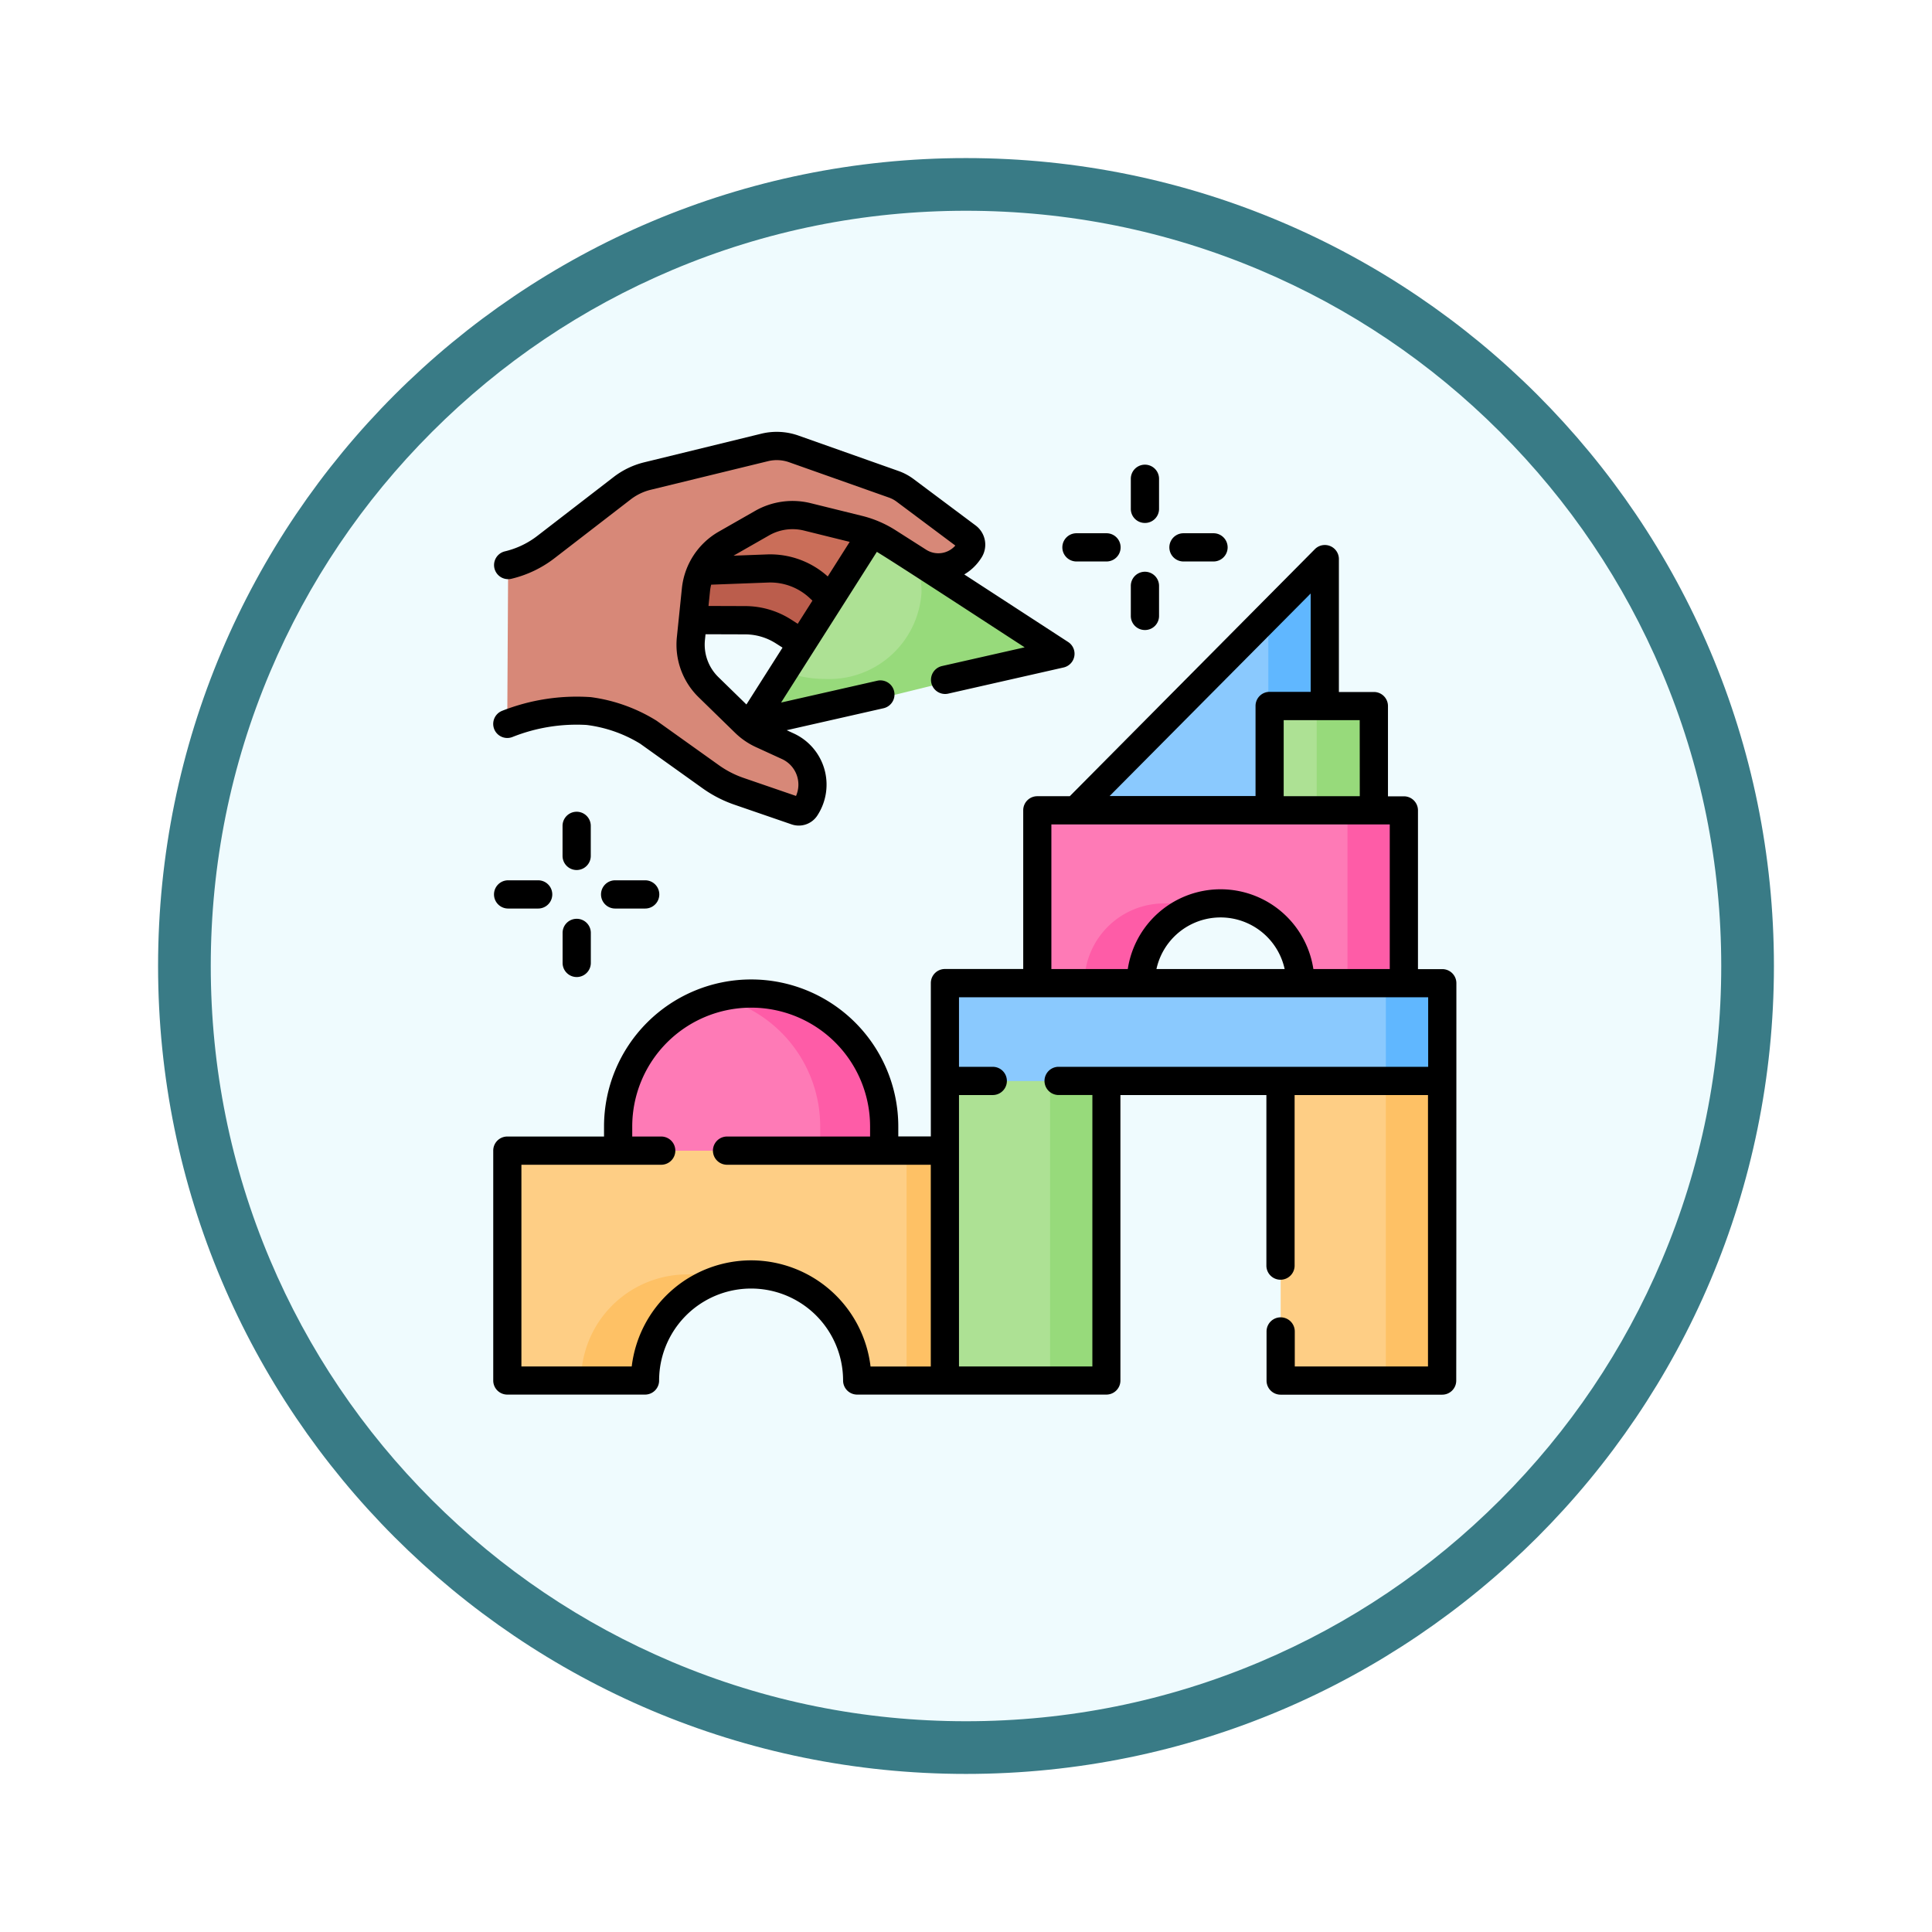<svg xmlns="http://www.w3.org/2000/svg" xmlns:xlink="http://www.w3.org/1999/xlink" width="110" height="110" viewBox="0 0 110 110">
  <defs>
    <filter id="Trazado_982547" x="0" y="0" width="110" height="110" filterUnits="userSpaceOnUse">
      <feOffset dy="3" input="SourceAlpha"/>
      <feGaussianBlur stdDeviation="3" result="blur"/>
      <feFlood flood-opacity="0.161"/>
      <feComposite operator="in" in2="blur"/>
      <feComposite in="SourceGraphic"/>
    </filter>
  </defs>
  <g id="Grupo_1179311" data-name="Grupo 1179311" transform="translate(-3069 -3549.257)">
    <g id="Grupo_1175196" data-name="Grupo 1175196" transform="translate(3078 3555.257)">
      <g id="Grupo_1164700" data-name="Grupo 1164700" transform="translate(0 0)">
        <g id="Grupo_1160931" data-name="Grupo 1160931" transform="translate(0 0)">
          <g id="Grupo_1160749" data-name="Grupo 1160749" transform="translate(0 0)">
            <g id="Grupo_1158891" data-name="Grupo 1158891" transform="translate(0 0)">
              <g id="Grupo_1157406" data-name="Grupo 1157406" transform="translate(0 0)">
                <g id="Grupo_1155793" data-name="Grupo 1155793">
                  <g id="Grupo_1154704" data-name="Grupo 1154704">
                    <g id="Grupo_1150790" data-name="Grupo 1150790">
                      <g id="Grupo_1154214" data-name="Grupo 1154214">
                        <g id="Grupo_1152583" data-name="Grupo 1152583">
                          <g id="Grupo_1146973" data-name="Grupo 1146973">
                            <g id="Grupo_1146954" data-name="Grupo 1146954">
                              <g transform="matrix(1, 0, 0, 1, -9, -6)" filter="url(#Trazado_982547)">
                                <g id="Trazado_982547-2" data-name="Trazado 982547" transform="translate(9 6)" fill="#effbfe">
                                  <path d="M 46 90.5 C 39.992 90.5 34.164 89.324 28.679 87.003 C 23.38 84.762 18.621 81.553 14.534 77.466 C 10.446 73.379 7.238 68.62 4.996 63.321 C 2.676 57.836 1.5 52.008 1.5 46 C 1.5 39.992 2.676 34.164 4.996 28.679 C 7.238 23.38 10.446 18.621 14.534 14.534 C 18.621 10.446 23.38 7.238 28.679 4.996 C 34.164 2.676 39.992 1.5 46 1.5 C 52.008 1.5 57.836 2.676 63.321 4.996 C 68.62 7.238 73.379 10.446 77.466 14.534 C 81.554 18.621 84.762 23.38 87.004 28.679 C 89.324 34.164 90.5 39.992 90.5 46 C 90.5 52.008 89.324 57.836 87.004 63.321 C 84.762 68.62 81.554 73.379 77.466 77.466 C 73.379 81.553 68.62 84.762 63.321 87.003 C 57.836 89.324 52.008 90.5 46 90.5 Z" stroke="none"/>
                                  <path d="M 46 3 C 40.194 3 34.563 4.137 29.263 6.378 C 24.143 8.544 19.544 11.644 15.594 15.594 C 11.644 19.544 8.544 24.143 6.378 29.263 C 4.137 34.563 3 40.194 3 46 C 3 51.806 4.137 57.437 6.378 62.737 C 8.544 67.857 11.644 72.455 15.594 76.405 C 19.544 80.355 24.143 83.456 29.263 85.622 C 34.563 87.863 40.194 89 46 89 C 51.806 89 57.437 87.863 62.737 85.622 C 67.857 83.456 72.456 80.355 76.406 76.405 C 80.356 72.455 83.456 67.857 85.622 62.737 C 87.864 57.437 89 51.806 89 46 C 89 40.194 87.864 34.563 85.622 29.263 C 83.456 24.143 80.356 19.544 76.406 15.594 C 72.456 11.644 67.857 8.544 62.737 6.378 C 57.437 4.137 51.806 3 46 3 M 46 0 C 71.405 0 92 20.595 92 46 C 92 71.405 71.405 92 46 92 C 20.595 92 7.62939453125e-06 71.405 7.62939453125e-06 46 C 7.62939453125e-06 20.595 20.595 0 46 0 Z" stroke="none" fill="#397b86"/>
                                </g>
                              </g>
                            </g>
                          </g>
                        </g>
                      </g>
                    </g>
                  </g>
                </g>
              </g>
            </g>
          </g>
        </g>
      </g>
    </g>
    <g id="bloque-de-juguete" transform="translate(3097.078 3573.749)">
      <g id="Grupo_1179309" data-name="Grupo 1179309" transform="translate(0.805 0.902)">
        <path id="Trazado_1040324" data-name="Trazado 1040324" d="M73.979,300.438H74c4.177,0,6.434,3.065,6.434,7.243v3.382H66.415v-3.382a7.567,7.567,0,0,1,5.753-7.346A7.862,7.862,0,0,1,73.979,300.438Z" transform="translate(-60.105 -268.94)" fill="#fe7ab6"/>
        <path id="Trazado_1040325" data-name="Trazado 1040325" d="M121.957,298.668h-.02a7.575,7.575,0,0,0-1.811.22,7.566,7.566,0,0,1,5.753,7.344v3.382h3.642v-3.382A7.564,7.564,0,0,0,121.957,298.668Z" transform="translate(-108.063 -267.492)" fill="#fe5ca7"/>
        <g id="Grupo_1179305" data-name="Grupo 1179305" transform="translate(0 40.119)">
          <path id="Trazado_1040326" data-name="Trazado 1040326" d="M33.664,382.911V394.5a.536.536,0,0,1-.536.536l-3.213.214H27.941a.535.535,0,0,1-.533-.491,6.042,6.042,0,0,0-6.021-5.553c-.037,0-.075,0-.112,0-4.145,0-5.877,2.265-6.123,5.336a.534.534,0,0,1-.532.491l-3.094.214H8.038a.536.536,0,0,1-.536-.536V382.7a.536.536,0,0,1,.536-.536H29.915l3.213.214A.536.536,0,0,1,33.664,382.911Z" transform="translate(-7.502 -382.161)" fill="#fece85"/>
          <path id="Trazado_1040327" data-name="Trazado 1040327" d="M218.393,382.162h-3.642a.536.536,0,0,1,.536.536V394.72a.536.536,0,0,1-.536.536h3.642a.536.536,0,0,0,.536-.536V382.7A.535.535,0,0,0,218.393,382.162Z" transform="translate(-192.553 -382.162)" fill="#fec165"/>
        </g>
        <g id="Grupo_1179306" data-name="Grupo 1179306" transform="translate(3.688 47.169)">
          <path id="Trazado_1040328" data-name="Trazado 1040328" d="M52.022,447.981l-.005,0a6.041,6.041,0,0,0-5.909,5.55.534.534,0,0,1-.532.491H41.932a.535.535,0,0,0,.533-.491,6.042,6.042,0,0,1,6.022-5.553Z" transform="translate(-41.932 -447.981)" fill="#fec165"/>
        </g>
        <path id="Trazado_1040329" data-name="Trazado 1040329" d="M96.1,59.8l-.742-.472a4.071,4.071,0,0,0-2.174-.638L88.3,58.677,91.305,53.7l9,2.221-3.4,4.536Z" transform="translate(-79.642 -48.764)" fill="#bb5d4c"/>
        <path id="Trazado_1040330" data-name="Trazado 1040330" d="M106.072,33.948l-.61-.58a4.18,4.18,0,0,0-2.879-1.15h-5.25l4.953-4.787,8.726,2.814Z" transform="translate(-87.71 -25.307)" fill="#ca6e59"/>
        <path id="Trazado_1040331" data-name="Trazado 1040331" d="M159.952,54.8,146.766,58.5a.326.326,0,0,1-.348-.5l.675-2.061,5.385-8.475,2.436,2.315,5.181,4.225A.443.443,0,0,1,159.952,54.8Z" transform="translate(-131.49 -43.196)" fill="#ade194"/>
        <path id="Trazado_1040332" data-name="Trazado 1040332" d="M152.4,72.2l-16.361,4.017a.325.325,0,0,1-.348-.5l1.823-2.869a6.046,6.046,0,0,0,2.46.516,5.267,5.267,0,0,0,5.529-4.959,4.514,4.514,0,0,0-.47-2l.3.287,7.208,4.711A.443.443,0,0,1,152.4,72.2Z" transform="translate(-121.917 -60.103)" fill="#97da7b"/>
        <path id="Trazado_1040333" data-name="Trazado 1040333" d="M309.609,97.671l10.972-11.056,2.154-1.274a.321.321,0,0,1,.549.226l.51,15.324Z" transform="translate(-277.25 -76.928)" fill="#8ac9fe"/>
        <path id="Trazado_1040334" data-name="Trazado 1040334" d="M412.955,88.4l2.3.729V72.4a.321.321,0,0,0-.549-.226l-2.664,2.685V80.3Z" transform="translate(-368.712 -65.169)" fill="#60b7ff"/>
        <path id="Trazado_1040335" data-name="Trazado 1040335" d="M412.365,145.833h2.319l2.825.214a.323.323,0,0,1,.323.323v6.261h-5.791v-6.475A.323.323,0,0,1,412.365,145.833Z" transform="translate(-368.712 -131.027)" fill="#ade194"/>
        <path id="Trazado_1040336" data-name="Trazado 1040336" d="M437.967,145.833h-3.252a.323.323,0,0,1,.325.321v6.477h3.252v-6.477A.323.323,0,0,0,437.967,145.833Z" transform="translate(-388.956 -131.027)" fill="#97da7b"/>
        <path id="Trazado_1040337" data-name="Trazado 1040337" d="M309.87,202.118v11.513l-5.681-2.529a4.542,4.542,0,0,0-4.54-4.543c-2.507,0-5.619,2.034-5.619,4.543l-1.652,1.019-3.166,1.18V201.9a.642.642,0,0,1,.643-.643h16.588l2.785.214A.642.642,0,0,1,309.87,202.118Z" transform="translate(-259.038 -180.518)" fill="#fe7ab6"/>
        <g id="Grupo_1179307" data-name="Grupo 1179307" transform="translate(32.856 20.743)">
          <path id="Trazado_1040338" data-name="Trazado 1040338" d="M322.007,250.731a4.542,4.542,0,0,0-4.54,4.543l-2.169,2.2-.561-1.18-.484-1.019a4.543,4.543,0,0,1,4.541-4.543Z" transform="translate(-314.252 -245.432)" fill="#fe5ca7"/>
          <path id="Trazado_1040339" data-name="Trazado 1040339" d="M451.3,201.26h-3.214a.643.643,0,0,1,.643.643v10.35l3.214,1.378V201.9A.643.643,0,0,0,451.3,201.26Z" transform="translate(-433.747 -201.26)" fill="#fe5ca7"/>
        </g>
        <path id="Trazado_1040340" data-name="Trazado 1040340" d="M419.135,329.155h5.131l2.785-.214a.536.536,0,0,0,.536-.536V312.093l-8.987-3.961v20.487A.535.535,0,0,0,419.135,329.155Z" transform="translate(-374.567 -275.942)" fill="#fece85"/>
        <path id="Trazado_1040341" data-name="Trazado 1040341" d="M470.035,332.2v17.91a.536.536,0,0,1-.536.536h3.214a.536.536,0,0,0,.536-.536V333.58Z" transform="translate(-420.015 -297.43)" fill="#fec165"/>
        <path id="Trazado_1040342" data-name="Trazado 1040342" d="M240.106,329.155h5.666l2.785-.214a.536.536,0,0,0,.536-.536V308.132l-8.987,3.961v17.062Z" transform="translate(-215.192 -275.942)" fill="#ade194"/>
        <path id="Trazado_1040343" data-name="Trazado 1040343" d="M291.543,309.515v19.1a.536.536,0,0,1-.536.536h3.214a.536.536,0,0,0,.536-.536V308.132Z" transform="translate(-260.641 -275.942)" fill="#97da7b"/>
        <path id="Trazado_1040344" data-name="Trazado 1040344" d="M268.211,298.5v-4.6a.536.536,0,0,0-.536-.536l-2.785-.214H240.642a.536.536,0,0,0-.536.536v5.031h25.106Z" transform="translate(-215.192 -262.56)" fill="#8ac9fe"/>
        <path id="Trazado_1040345" data-name="Trazado 1040345" d="M472.713,293.145H469.5a.536.536,0,0,1,.536.536v5.031h3.214v-5.031A.536.536,0,0,0,472.713,293.145Z" transform="translate(-420.015 -262.56)" fill="#60b7ff"/>
        <g id="Grupo_1179308" data-name="Grupo 1179308" transform="translate(0.003)">
          <path id="Trazado_1040346" data-name="Trazado 1040346" d="M7.576,14.706a.428.428,0,0,1,.308-.408,5.693,5.693,0,0,0,1.853-.949l4.33-3.341a3.885,3.885,0,0,1,1.453-.7l6.664-1.625a2.915,2.915,0,0,1,1.662.084l5.688,2.013a2.431,2.431,0,0,1,.645.345l3.538,2.646a.558.558,0,0,1,.136.746l-.017.026a2.089,2.089,0,0,1-2.885.641l-1.757-1.12a5.523,5.523,0,0,0-1.642-.7l-2.933-.725A3.514,3.514,0,0,0,22.034,12l-2.067,1.179a3.4,3.4,0,0,0-1.7,2.608l-.285,2.774a3.4,3.4,0,0,0,1.009,2.784l2.067,2.017a3.4,3.4,0,0,0,.957.657L23.5,24.7a2.4,2.4,0,0,1,1.025,3.475l-.013.021a.456.456,0,0,1-.535.191l-3.256-1.121a6.317,6.317,0,0,1-1.616-.834L15.563,23.9a8.565,8.565,0,0,0-3.4-1.207,9.843,9.843,0,0,0-4.074.535.428.428,0,0,1-.559-.41Z" transform="translate(-7.532 -7.602)" fill="#d78878"/>
        </g>
      </g>
      <g id="Grupo_1179310" data-name="Grupo 1179310" transform="translate(0.002 0.098)">
        <path id="Trazado_1040347" data-name="Trazado 1040347" d="M54.842,85.239a.8.8,0,0,0-.8-.8H52.655V75.4a.8.8,0,0,0-.8-.8h-.908V69.46a.8.8,0,0,0-.8-.8H48.153V61.1a.8.8,0,0,0-1.374-.566L32.83,74.594H30.98a.8.8,0,0,0-.8.8v9.038H25.72a.8.8,0,0,0-.8.8c0,2.041,0,6.745,0,8.731H23.067v-.576A8.377,8.377,0,0,0,14.7,85.027h-.02a8.377,8.377,0,0,0-8.367,8.367v.576H.805a.8.8,0,0,0-.8.8v13.093a.8.8,0,0,0,.8.8H8.649a.8.8,0,0,0,.8-.8,5.237,5.237,0,1,1,10.475,0,.8.8,0,0,0,.8.8h14.19a.8.8,0,0,0,.8-.8V91.608h8.311v9.712a.8.8,0,0,0,1.607,0V91.608h7.594v15.455H45.641v-1.995a.8.8,0,0,0-1.607,0v2.8a.8.8,0,0,0,.8.8h9.2a.8.8,0,0,0,.8-.8C54.842,103.684,54.842,89.148,54.842,85.239Zm-5.5-10.645H45.01v-4.33h4.328ZM46.546,63.052v5.6H44.207a.8.8,0,0,0-.8.8v5.133h-8.31ZM31.783,76.2H51.049v8.235H46.7a5.344,5.344,0,0,0-10.567,0H31.783V76.2Zm13.282,8.235h-7.3a3.736,3.736,0,0,1,7.3,0ZM14.69,101.02a6.855,6.855,0,0,0-6.8,6.043H1.609V95.577h7.96a.8.8,0,0,0,0-1.607H7.919v-.576a6.768,6.768,0,0,1,6.761-6.761h.02a6.768,6.768,0,0,1,6.761,6.761v.576H13.317a.8.8,0,0,0,0,1.607h11.6v11.487H21.487A6.855,6.855,0,0,0,14.69,101.02Zm19.427,6.043H26.523V91.608h1.923a.8.8,0,1,0,0-1.607H26.523v-3.96H53.236V90H32.195a.8.8,0,1,0,0,1.607h1.923Z" transform="translate(-0.002 -53.851)"/>
        <path id="Trazado_1040348" data-name="Trazado 1040348" d="M360.242,55.581h1.711a.8.8,0,1,0,0-1.607h-1.711a.8.8,0,0,0,0,1.607Z" transform="translate(-320.94 -48.203)"/>
        <path id="Trazado_1040349" data-name="Trazado 1040349" d="M303.356,55.581h1.711a.8.8,0,0,0,0-1.607h-1.711a.8.8,0,0,0,0,1.607Z" transform="translate(-270.147 -48.203)"/>
        <path id="Trazado_1040350" data-name="Trazado 1040350" d="M339.785,20.851a.8.8,0,0,0,.8-.8V18.336a.8.8,0,0,0-1.607,0v1.712A.8.8,0,0,0,339.785,20.851Z" transform="translate(-302.674 -15.666)"/>
        <path id="Trazado_1040351" data-name="Trazado 1040351" d="M339.785,77.756a.8.8,0,0,0,.8-.8V75.241a.8.8,0,1,0-1.607,0v1.711A.8.8,0,0,0,339.785,77.756Z" transform="translate(-302.674 -66.475)"/>
        <path id="Trazado_1040352" data-name="Trazado 1040352" d="M58.126,238.462a.8.8,0,1,0,0,1.607h1.711a.8.8,0,1,0,0-1.607Z" transform="translate(-51.183 -212.931)"/>
        <path id="Trazado_1040353" data-name="Trazado 1040353" d="M1.24,238.462a.8.8,0,1,0,0,1.607H2.951a.8.8,0,1,0,0-1.607Z" transform="translate(-0.39 -212.931)"/>
        <path id="Trazado_1040354" data-name="Trazado 1040354" d="M38.473,202.824a.8.8,0,0,0-1.607,0v1.711a.8.8,0,1,0,1.607,0Z" transform="translate(-32.917 -180.393)"/>
        <path id="Trazado_1040355" data-name="Trazado 1040355" d="M37.669,258.925a.8.8,0,0,0-.8.8v1.712a.8.8,0,0,0,1.607,0v-1.712A.8.8,0,0,0,37.669,258.925Z" transform="translate(-32.917 -231.202)"/>
        <path id="Trazado_1040356" data-name="Trazado 1040356" d="M14.261,19.8a5.509,5.509,0,0,1-1.411-.727L9.307,16.544A9.424,9.424,0,0,0,5.563,15.2a11.6,11.6,0,0,0-5.054.78A.8.8,0,1,0,1.1,17.469a9.878,9.878,0,0,1,4.219-.685,7.654,7.654,0,0,1,3.052,1.067l3.544,2.533a7.116,7.116,0,0,0,1.822.94l3.256,1.121a1.261,1.261,0,0,0,1.488-.541,3.207,3.207,0,0,0-1.368-4.637l-.4-.184,5.512-1.25a.8.8,0,0,0-.355-1.567l-5.476,1.242,5.452-8.58c1.334.812,7,4.523,8.416,5.436L25.556,13.43A.8.8,0,0,0,25.911,15l6.56-1.487a.8.8,0,0,0,.26-1.457L26.823,8.214a2.883,2.883,0,0,0,.968-.938l.017-.026a1.367,1.367,0,0,0-.333-1.821L23.937,2.783a3.227,3.227,0,0,0-.858-.459L17.391.311A3.708,3.708,0,0,0,15.271.2L8.607,1.829a4.66,4.66,0,0,0-1.753.843L2.523,6.013A4.86,4.86,0,0,1,.668,6.9.8.8,0,1,0,1.04,8.461,6.456,6.456,0,0,0,3.5,7.285l4.33-3.341A3.063,3.063,0,0,1,8.987,3.39l6.664-1.625a2.106,2.106,0,0,1,1.2.061l5.688,2.013a1.624,1.624,0,0,1,.431.231l3.344,2.5a1.286,1.286,0,0,1-1.658.238L22.9,5.689a6.41,6.41,0,0,0-1.881-.806l-2.934-.725a4.3,4.3,0,0,0-3.176.441L12.845,5.778A4.214,4.214,0,0,0,10.746,9l-.285,2.774a4.185,4.185,0,0,0,1.247,3.441l2.068,2.017a4.2,4.2,0,0,0,1.183.812l1.485.681a1.6,1.6,0,0,1,.8,2.1Zm2.7-9.02a4.867,4.867,0,0,0-2.6-.764l-2.1-.007.087-.848a2.584,2.584,0,0,1,.065-.364l3.254-.122a3.286,3.286,0,0,1,2.372.9l.139.132-.837,1.317Zm-1.249-4.79A2.7,2.7,0,0,1,17.7,5.717l2.6.643L19.051,8.329A4.9,4.9,0,0,0,15.6,7.074l-1.913.072ZM12.83,14.066a2.587,2.587,0,0,1-.771-2.127l.033-.32,2.257.007a3.263,3.263,0,0,1,1.745.512l.382.243L14.42,15.618Z" transform="translate(-0.002 -0.098)"/>
      </g>
    </g>
  </g>
</svg>
